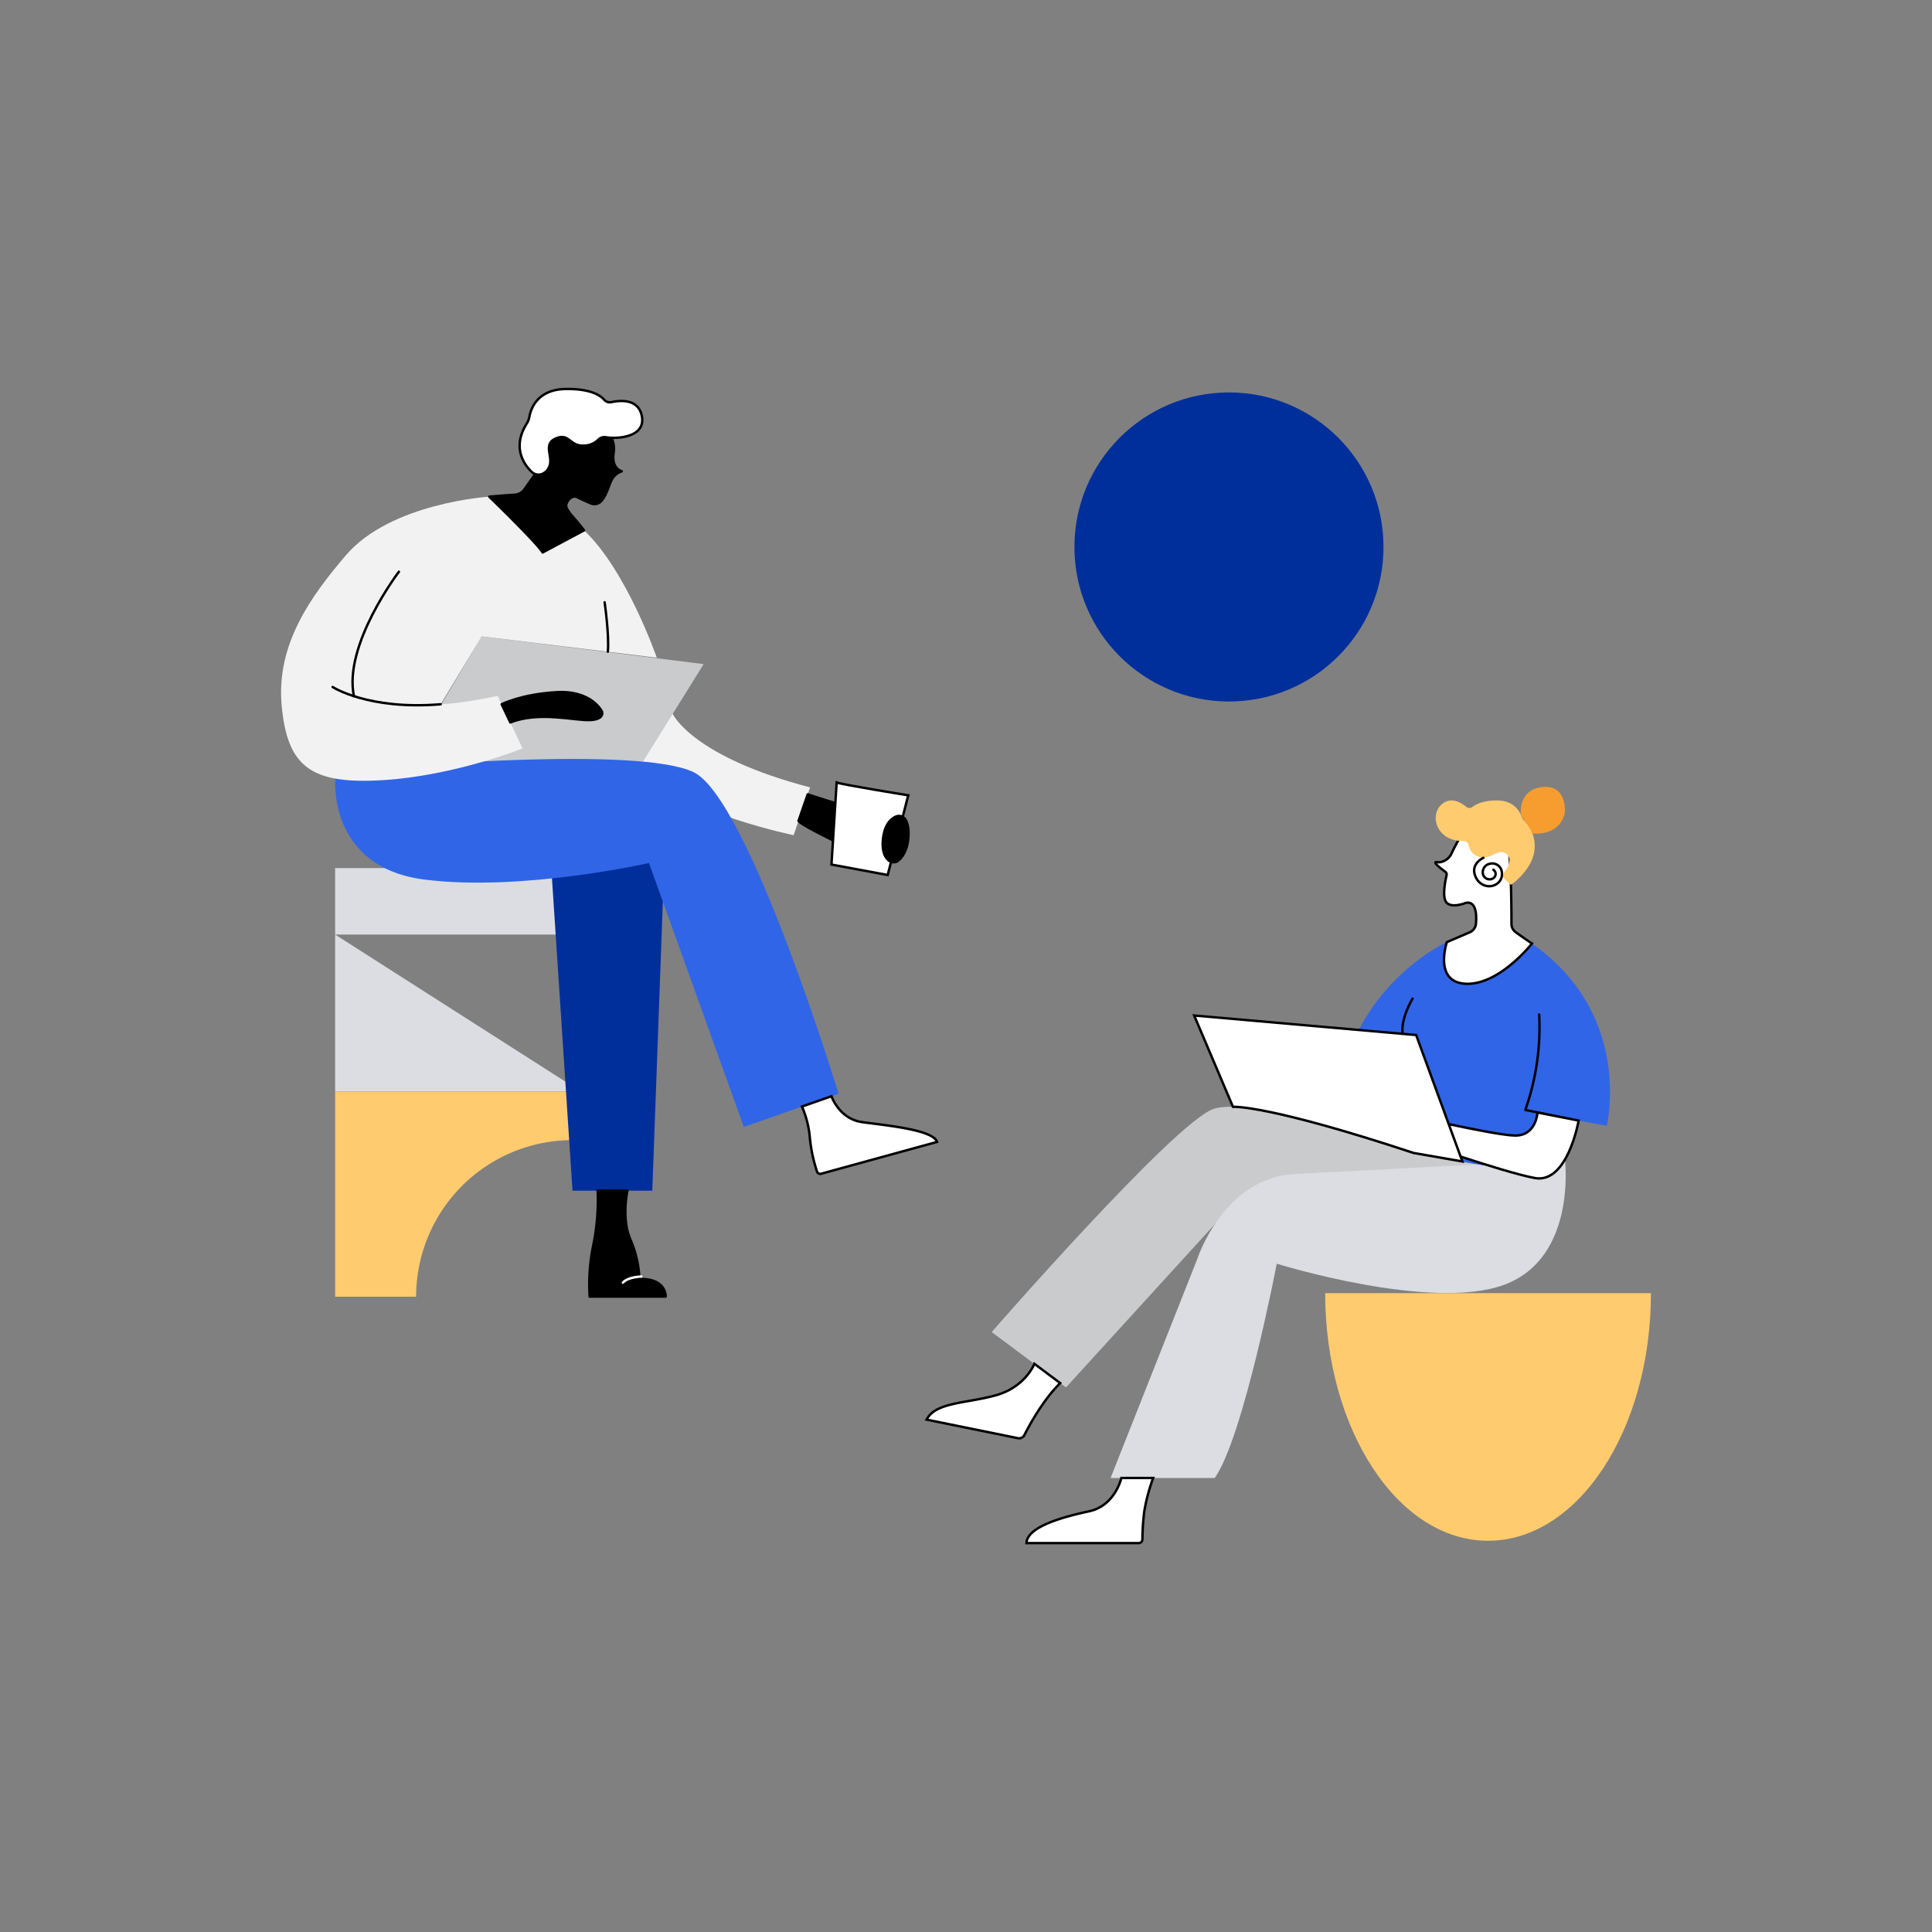 <svg id="图层_1" data-name="图层 1" xmlns="http://www.w3.org/2000/svg" viewBox="0 0 800 800"><rect x="0" y="0" width="800" height="800" fill="#808080" stroke="none"/><defs><style>.cls-1{fill:#ffcb6e;}.cls-2{fill:#cacbcc;}.cls-11,.cls-3{fill:#dbdde2;}.cls-4{fill:#3165e8;}.cls-12,.cls-5{fill:none;}.cls-10,.cls-11,.cls-5,.cls-6{stroke:#000;}.cls-10,.cls-11,.cls-12,.cls-5{stroke-linecap:round;stroke-linejoin:round;}.cls-6{fill:#fff;stroke-miterlimit:10;}.cls-7{fill:#f79c2f;}.cls-8{fill:#f2f2f2;}.cls-9{fill:#002f9c;}.cls-12{stroke:#fff;}</style></defs><path class="cls-1" d="M616.17,638c37.25,0,67.45-45.91,67.45-102.54H548.73C548.73,592.05,578.92,638,616.17,638Z"/><path class="cls-2" d="M585.33,477.42s-66.6-24.13-83-18.18-91.7,92.34-91.7,92.34l30.78,22.92,70.26-77.05s50.95,32.26,95.74,35.87l24.15-47.57Z"/><path class="cls-3" d="M648,480.23s5.08,40.49-25.07,51.74-94.25-8.7-94.25-8.7-13.8,72-25.69,88.73H459.87l35.88-90.64s10.82-33.75,40.54-35.24S648,480.23,648,480.23Z"/><path class="cls-4" d="M612.58,482.25l-27.25-4.83c.42-4.67,1.06-26.32,1.06-26.32L556,443.45c10.62-38.84,43.1-53.33,43.1-53.33l35.23.58c42.25,29.62,31,75.47,31,75.47L648,463h0A32.26,32.26,0,0,1,612.58,482.25Z"/><path class="cls-5" d="M637.34,420.1a103.13,103.13,0,0,1-5.73,39.49L648,463"/><path class="cls-5" d="M584.9,413.52s-5.3,8.71-4,15.07,5.81,13.59,5.52,22.51"/><path class="cls-6" d="M653.68,464s-4.55,26.34-18.19,23.79-52-16.13-52-16.13l-5-11s40.33,9.55,49,9.55,9.15-9.55,9.15-9.55Z"/><path class="cls-6" d="M605.54,480.94,586.4,428.59l-91.92-8.09,16.07,37.81s13.85-1.06,74.78,19.11Z"/><path class="cls-6" d="M627.62,386a4.23,4.23,0,0,1-1.75-3.39c0-6.47-.15-23.84-1.14-31.95-1.19-9.73-16.44-9.52-16.44-9.52a72.66,72.66,0,0,0-7.19,12.16,6.37,6.37,0,0,1-4.54,3.67A5.32,5.32,0,0,1,595,357c-2.18-.27,1.77,2.75,3.48,4a1.36,1.36,0,0,1,.52,1.4c-.53,2.28-1.77,8.46-.34,10.89,1.78,3,7.64.81,7.64.81s5.78-2.85,4.86,8.42a4.22,4.22,0,0,1-2.53,3.51l-9.51,4.08s-5.73,16.82,8.06,17.25,27.17-16.67,27.17-16.67S631.37,388.71,627.62,386Z"/><path class="cls-1" d="M609.6,334.2a2,2,0,0,1-2.45-.1c-2.1-1.76-6.42-4.46-10.31-.92-5.06,4.61-1.83,15.29,9.11,15.06a2.12,2.12,0,0,1,2.13,1.7,6.33,6.33,0,0,0,4.26,4.84c4.88,1.75,7.94-4,11.52-1.12,2.44,2,.66,5.55-1.21,7.76a1.77,1.77,0,0,0,.19,2.45l2.81,2.53s8.71-5.89,9.72-14.28a14.77,14.77,0,0,0-4.4-12.48,3.1,3.1,0,0,1-.79-1.25c-.63-1.9-3-6.88-10.09-6.94C614.36,331.4,611.15,333,609.6,334.2Z"/><path class="cls-7" d="M630.26,338.28a4.8,4.8,0,0,1-.56-2.38c.06-2.87,1.09-9.18,9-10,10.25-1.07,9.29,10.4,9.29,10.4s-1,9.58-13.36,8.88a24.24,24.24,0,0,0-3.08-5,9.53,9.53,0,0,1-1.12-1.69Z"/><path class="cls-6" d="M464.33,612s-2.55,11.47-13.37,13.8-25.69,6.37-25.9,13.16H471.5a1.54,1.54,0,0,0,1.55-1.52,97,97,0,0,1,.83-12A79.69,79.69,0,0,1,477.49,612Z"/><path class="cls-6" d="M428.31,564.71s-3.68,9.72-16.2,13.12-24.62,2.76-28.45,10l37.84,7.69a2.45,2.45,0,0,0,2.68-1.29c2-4,7.7-14.5,14.82-21.52Z"/><path class="cls-5" d="M614.23,355.21s-5.66,2.51-3.19,7.88a6.25,6.25,0,0,0,4.38,3.74c3.45.78,6.86-1.81,6.48-5.32,0,0,0-.08,0-.12a4,4,0,0,0-5.18-3.68,3.58,3.58,0,0,0-2.68,4.14,2.81,2.81,0,0,0,3.93,2,2.12,2.12,0,0,0,.42-3.71"/><polygon class="cls-3" points="138.77 386.98 138.77 451.98 240.54 451.98 138.77 386.98"/><path class="cls-1" d="M237.14,472.09c1.14,0,2.28,0,3.4.09V452H138.77v84.94h33.54A64.83,64.83,0,0,1,237.14,472.09Z"/><rect class="cls-3" x="138.77" y="359.46" width="101.77" height="27.52"/><path class="cls-5" d="M238.38,183.92s5.91,2.62,3.32,8.23a6.47,6.47,0,0,1-4.57,3.91c-3.6.82-7.16-1.89-6.77-5.56,0,0,0-.08,0-.12a4.19,4.19,0,0,1,5.4-3.84c1.44.48,3.35,1.86,2.81,4.32a2.94,2.94,0,0,1-4.11,2.12,2.22,2.22,0,0,1-.44-3.88"/><path class="cls-8" d="M278.57,295.61s7.82,17.62,56.87,30.43l-6.82,19.78s-43.06-8.64-64.68-26.93S278.57,295.61,278.57,295.61Z"/><polygon class="cls-2" points="265.02 317.34 166.18 319.72 199.43 263.52 291.38 274.99 265.02 317.34"/><polygon class="cls-9" points="227.09 341.39 237.06 493.03 270.1 493.03 275.64 341.39 227.09 341.39"/><path class="cls-4" d="M138.84,322.4s-3.31,36.73,37,41.82,92.89-6.87,92.89-6.87L308,466.65l39.24-13.75S310,330.64,287.17,319.72s-123.49-2.09-123.49-2.09Z"/><path class="cls-8" d="M202.59,205.66s-40.74,2.49-59.36,24.27c-14.36,16.8-28.93,36.75-26.6,62.19s12.13,32.75,41.9,30.92,57.86-13.13,57.86-13.13l-10.31-21.78s-13.3,3-23.61,3.49l17-28.1,72.49,8.81s-12.47-36.08-30.09-52.71Z"/><path class="cls-10" d="M237.72,214.54c2.71,3.16,4.11,5.08,4.11,5.08l-17.13,9.15c-2.66-4.32-22.11-23.11-22.11-23.11,2.46-.23,7.56-.6,10.63-.82a5.3,5.3,0,0,0,3.95-2.24l4.87-6.92s-3.49-15.3,4.82-21.06,19.11,0,19.11,0a12.05,12.05,0,0,1,8.28,11.13,23.19,23.19,0,0,1-.23,2.39c-.65,6.06,3.45,7,3.45,7a7.26,7.26,0,0,0-4.14,3.47c-1.18,2.13-2.29,7.14-4.78,9.26a3.82,3.82,0,0,1-4,.53c-1.31-.55-3.64-1.56-5.35-2.47-2.49-1.33-4.82,1.83-4.74,3.57S237.72,214.54,237.72,214.54Z"/><path class="cls-6" d="M250.18,165.52a3.09,3.09,0,0,0,3,1c3.69-.8,11.23-1.49,12.61,5.87,1.58,8.49-9.68,9.51-15,8.65a3.53,3.53,0,0,0-3.07,1.06,8.65,8.65,0,0,1-6.22,2.43c-5.82.16-5.82-5.58-11.63-2.83-5,2.37-.84,7.31-2.34,11.3a5.53,5.53,0,0,1-2.67,3.09,4.11,4.11,0,0,1-4.73-.72c-3-2.9-8.31-10-2-20a7.43,7.43,0,0,0,1.06-2.72c.59-3.32,3.24-11.44,15.13-11.57C244.48,160.93,248.59,163.71,250.18,165.52Z"/><path class="cls-5" d="M165.18,236.75S142.07,267,146.56,288.29"/><path class="cls-5" d="M137.74,284.47s14.8,9.64,44.73,7.15"/><path class="cls-11" d="M250.36,249.39s2,13.92,1.32,20.48"/><path class="cls-10" d="M334.45,328.92s25.43,8.48,33.19,9.14l-2.88,19.29s-31.85-14.45-34.11-17.42Z"/><path class="cls-6" d="M346.44,324c2.38.94,29.65,5.32,29.65,5.32l-8.52,33L344.3,358Z"/><path class="cls-10" d="M375.08,339.61a3.21,3.21,0,0,0-4.25-1.42c-2,.92-4.5,3.24-5.18,9s1.15,8.39,2.76,9.4a3.06,3.06,0,0,0,3.59-.26c1.46-1.21,3.51-3.78,4.06-8.79C376.51,343.61,375.85,341.12,375.08,339.61Z"/><path class="cls-10" d="M207.73,291.62s7.89-4.1,22.6-5,18.93,8,18.93,8,1.33,3.33-5.1,3.55-21.13-3.72-32.85,1Z"/><path class="cls-10" d="M247.48,493a93,93,0,0,1-1.77,22.39,80.6,80.6,0,0,0-1.55,21.5h31.48s.44-7.53-10.87-7.31A45.67,45.67,0,0,0,261,513.2c-3.77-8.64-1.19-20.17-1.19-20.17Z"/><path class="cls-6" d="M344.3,453.93s3.17,9.39,12.7,10.72,29.48,3.11,31,8.2l-48,13.18a1.39,1.39,0,0,1-1.69-.9,64.37,64.37,0,0,1-2.95-13.83,41.16,41.16,0,0,0-3.28-13.11Z"/><path class="cls-12" d="M265.57,528.58s-5.66.15-7.64,2.54"/><circle class="cls-9" cx="508.89" cy="226.49" r="63.99"/></svg>